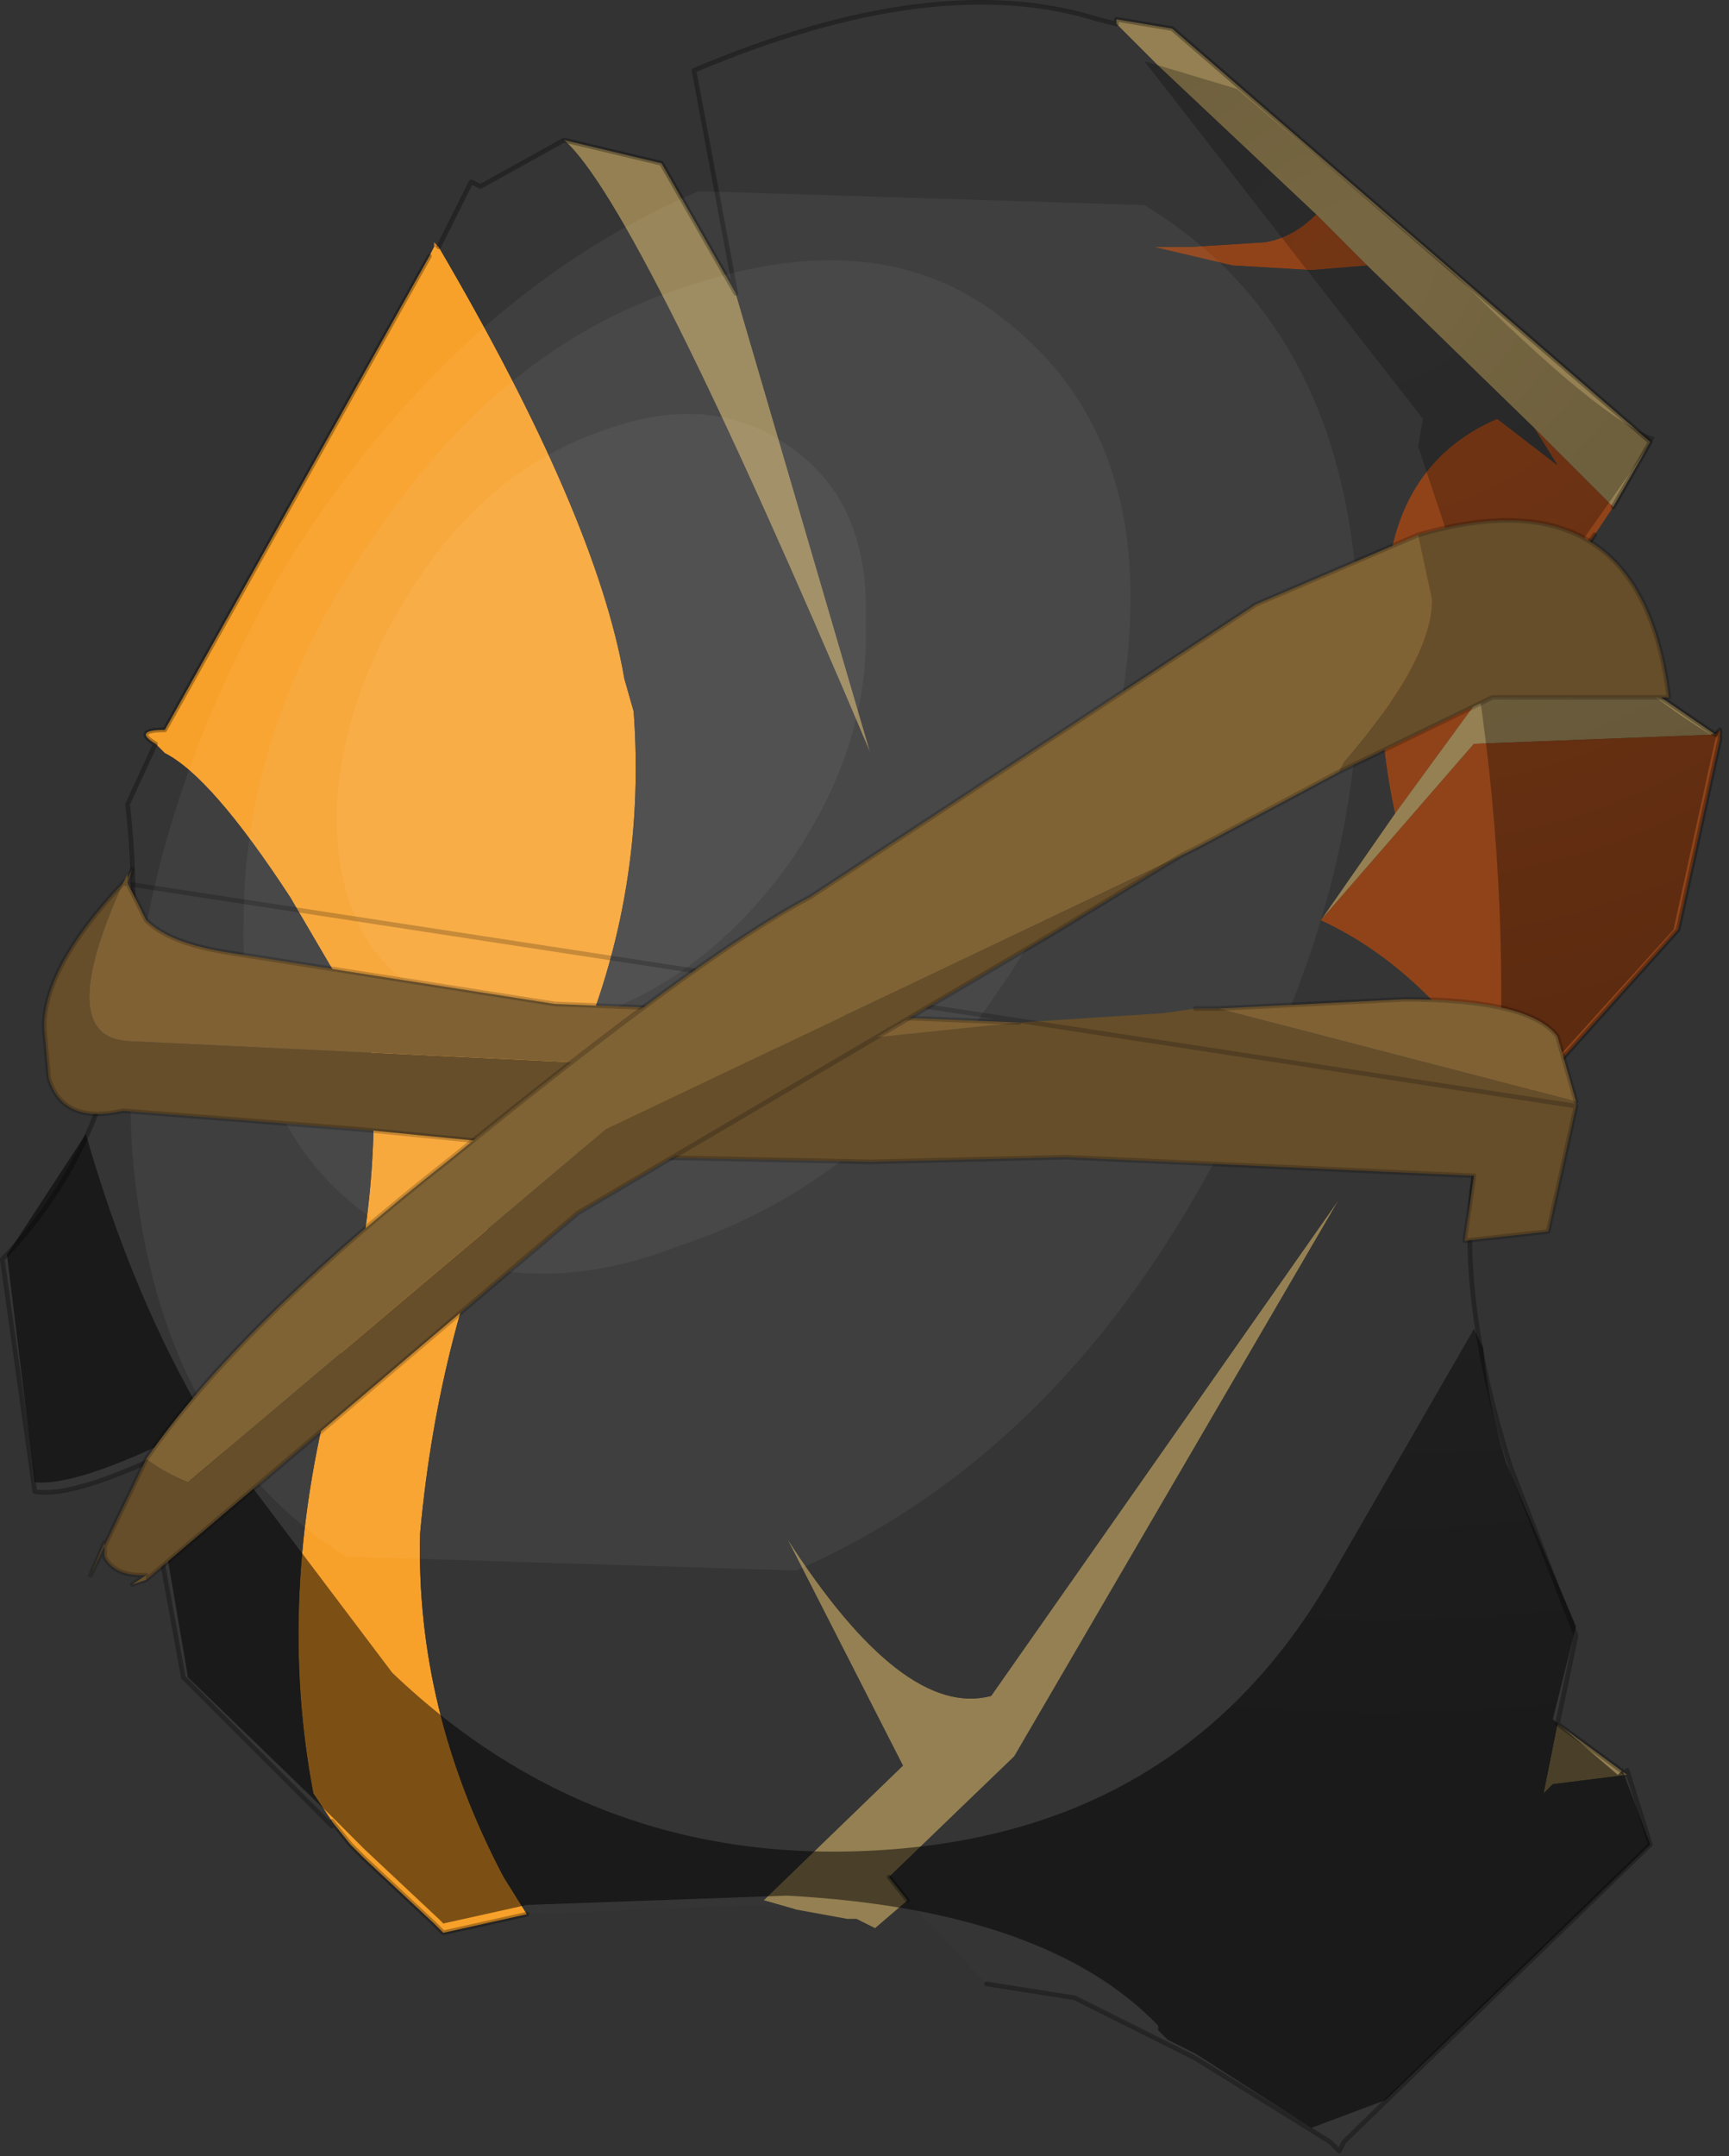 <?xml version="1.0" encoding="UTF-8" standalone="no"?>
<!DOCTYPE svg PUBLIC "-//W3C//DTD SVG 1.1//EN" "http://www.w3.org/Graphics/SVG/1.1/DTD/svg11.dtd">
<svg width="100%" height="100%" viewBox="0 0 146 182" version="1.1" xmlns="http://www.w3.org/2000/svg" xmlns:xlink="http://www.w3.org/1999/xlink" xml:space="preserve" xmlns:serif="http://www.serif.com/" style="fill-rule:evenodd;clip-rule:evenodd;stroke-linecap:round;stroke-linejoin:round;">
    <rect x="0" y="0" width="146" height="182" fill="#333333" stroke="none"/>
    <g transform="matrix(1,0,0,1,-202.743,-109.319)">
        <g transform="matrix(7.84,0,0,7.84,236.65,228.55)">
            <g id="sprite0">
                <g id="shape0">
                    <path d="M0.4,-12.55L0.35,-12.55L0.35,-12.6L0.4,-12.55" style="fill:#fd952d;fill-opacity:0.8;"/>
                    <path d="M1.75,-13.7L2.8,-13.45L3.6,-12.05L5.05,-7.1C3.383,-11.033 2.283,-13.233 1.75,-13.7M7.7,-14.95L7.7,-15L8.3,-14.9L13.45,-10.45L13.05,-9.75L12.2,-10.6L10.4,-12.35L9.85,-12.9L8.15,-14.5L7.7,-14.95M11.65,-7.75L13.2,-7.95L14.15,-7.3L11.55,-7.2L9.9,-5.3L10.7,-6.45L11.65,-7.75M12.45,3.35L13.2,3.9L12.4,4L12.3,4.1L12.45,3.35M5.45,5.25L5.1,5.55L4.9,5.45L4.8,5.45L4.25,5.35L3.9,5.25L5.4,3.8L4.15,1.35C4.983,2.65 5.717,3.217 6.35,3.05L10.1,-2.3L6.6,3.7L5.25,5L5.45,5.25" style="fill:#948052;"/>
                    <path d="M13.05,-9.75L12.85,-9.45L11.65,-7.75L10.7,-6.45C10.533,-7.217 10.5,-7.983 10.6,-8.75C10.633,-9.717 11.033,-10.367 11.8,-10.7L12.45,-10.2L12.2,-10.6L13.05,-9.75M14.15,-7.3L14.2,-7.35L14.2,-7.25L13.75,-5.2L12,-3.25C11.4,-4.25 10.7,-4.933 9.9,-5.3L11.55,-7.2L14.15,-7.3M10.4,-12.35L9.8,-12.3L8.95,-12.35L8.1,-12.55L8.5,-12.55L9.3,-12.6C9.5,-12.633 9.683,-12.733 9.85,-12.9L10.4,-12.35" style="fill:#a84713;fill-opacity:0.8;"/>
                    <path d="M0.35,-12.55L0.4,-12.55C1.533,-10.617 2.2,-9.067 2.4,-7.9L2.5,-7.55C2.6,-6.183 2.367,-4.883 1.8,-3.65L1.5,-3.2L1.25,-2.75C0.683,-1.517 0.333,-0.167 0.2,1.3C0.167,2.567 0.467,3.8 1.1,5L1.35,5.4L0.45,5.6L0.35,5.5L-0.4,4.8L-0.55,4.65L-0.75,4.4L-0.95,4.1C-1.217,2.7 -1.15,1.233 -0.75,-0.3C-0.35,-1.7 -0.217,-2.967 -0.35,-4.1L-1.2,-5.55C-1.767,-6.417 -2.217,-6.933 -2.55,-7.1L-2.65,-7.2C-2.817,-7.3 -2.783,-7.35 -2.55,-7.35L0.3,-12.45L0.35,-12.55" style="fill:#f8a12a;"/>
                    <path d="M-0.75,4.45L-0.75,4.4L-0.75,4.45" style="fill:url(#_Radial1);"/>
                    <path d="M-2.65,-7.2L-2.55,-7.1C-2.217,-6.933 -1.767,-6.417 -1.2,-5.55L-0.35,-4.1C-0.217,-2.967 -0.35,-1.7 -0.75,-0.3C-1.15,1.233 -1.217,2.7 -0.95,4.1L-0.75,4.4L-0.75,4.45L-2.35,2.85L-2.65,1.2L-1.6,-0.05C-2.8,0.617 -3.583,0.917 -3.95,0.85L-4.3,-1.65C-3.167,-2.817 -2.717,-4.45 -2.95,-6.55L-2.65,-7.2M1.35,5.4L1.1,5C0.467,3.8 0.167,2.567 0.2,1.3C0.333,-0.167 0.683,-1.517 1.25,-2.75L1.5,-3.2L1.8,-3.65C2.367,-4.883 2.6,-6.183 2.5,-7.55L2.4,-7.9C2.2,-9.067 1.533,-10.617 0.4,-12.55L0.75,-13.25L0.85,-13.2L1.75,-13.7C2.283,-13.233 3.383,-11.033 5.05,-7.1L3.6,-12.05L3.15,-14.45C4.883,-15.183 6.333,-15.367 7.5,-15L7.7,-14.95L8.15,-14.5L9.85,-12.9C9.683,-12.733 9.5,-12.633 9.3,-12.6L8.5,-12.55L8.1,-12.55L8.95,-12.35L9.8,-12.3L10.4,-12.35L12.2,-10.6L12.45,-10.2L11.8,-10.7C11.033,-10.367 10.633,-9.717 10.6,-8.75C10.5,-7.983 10.533,-7.217 10.7,-6.45L9.9,-5.3C10.7,-4.933 11.4,-4.25 12,-3.25L11.6,-2.85C11.4,-1.917 11.517,-0.767 11.95,0.6L12.65,2.4L12.45,3.35L12.3,4.1L12.4,4L13.2,3.9L13.2,3.85L13.45,4.65L10.15,7.85L10.1,7.95L10,7.85L8.55,6.95L7.25,6.3L6.3,6.15L5.45,5.25L5.25,5L6.6,3.7L10.1,-2.3L6.35,3.05C5.717,3.217 4.983,2.65 4.15,1.35L5.4,3.8L3.9,5.25L4.25,5.35L3.85,5.3L1.35,5.4" style="fill:#353535;"/>
                    <path d="M0.3,-12.45L-2.55,-7.35C-2.783,-7.35 -2.817,-7.3 -2.65,-7.2L-2.95,-6.55C-2.717,-4.45 -3.167,-2.817 -4.3,-1.65L-3.95,0.85C-3.583,0.917 -2.8,0.617 -1.6,-0.05L-2.65,1.2L-2.35,2.85L-0.75,4.45L-0.75,4.4L-0.55,4.65L-0.4,4.8L0.35,5.5L0.45,5.6L1.35,5.4M0.4,-12.55L0.75,-13.25L0.85,-13.2L1.75,-13.7L2.8,-13.45L3.6,-12.05L3.15,-14.45C4.883,-15.183 6.333,-15.367 7.5,-15L7.7,-14.95L7.7,-15L8.3,-14.9L13.45,-10.45L13.05,-9.75M12.85,-9.45L11.65,-7.75L13.2,-7.95L14.15,-7.3L14.2,-7.35L14.2,-7.25L13.75,-5.2L12,-3.25L11.6,-2.85C11.4,-1.917 11.517,-0.767 11.95,0.6L12.65,2.4L12.45,3.35L13.2,3.9L13.2,3.85L13.45,4.65L10.15,7.85L10.1,7.95L10,7.85L8.55,6.95L7.25,6.3L6.3,6.15M5.25,5L5.45,5.25" style="fill:none;fill-rule:nonzero;stroke:#000;stroke-opacity:0.3;stroke-width:0.05px;"/>
                    <path d="M3.2,-13.15L8,-13C9.433,-12.133 10.2,-10.7 10.3,-8.7C10.433,-6.667 9.9,-4.633 8.7,-2.6C7.567,-0.533 6.083,0.9 4.25,1.7L-0.6,1.55C-1.967,0.683 -2.733,-0.767 -2.9,-2.8C-3.033,-4.833 -2.517,-6.883 -1.35,-8.95C-0.117,-10.983 1.4,-12.383 3.2,-13.15" style="fill:#fff;fill-opacity:0.05;"/>
                    <path d="M8,-14.55L9,-14.25L11.35,-12.25C12.417,-11.183 13.133,-10.6 13.5,-10.5L11.6,-7.8L11.45,-8.9L10.95,-10.4L11,-10.7L8,-14.55M11.6,-7.8L13.15,-8C13.45,-7.733 13.767,-7.5 14.1,-7.3L14.2,-7.35L14.15,-7.25L13.7,-5.2L11.8,-3.1C11.9,-4.667 11.833,-6.233 11.6,-7.8M-3.95,0.75L-4.25,-1.7L-3.4,-3C-3.067,-1.833 -2.633,-0.8 -2.1,0.1C-3,0.567 -3.617,0.783 -3.95,0.75M-1.95,0.35L-0.1,2.8C1.4,4.233 3.2,4.867 5.3,4.7C7.433,4.533 9.017,3.533 10.05,1.7L11.55,-0.9L11.65,-0.7C11.683,-0.3 11.767,0.117 11.9,0.55L12.65,2.3L12.4,3.3L13.1,3.9L13.15,3.85L13.45,4.65L10.6,7.4L9.8,7.7L8.55,6.9L8.25,6.75L8.15,6.65L8.15,6.6C7.35,5.767 6.017,5.3 4.15,5.2L1.35,5.3L0.45,5.5L0.4,5.45L-0.4,4.7L-0.75,4.35L-2.3,2.85L-2.6,1.1L-1.95,0.35" style="fill:url(#_Radial2);"/>
                    <path d="M3.15,-12.15C4.483,-12.583 5.583,-12.467 6.45,-11.8C7.417,-11.067 7.883,-10.017 7.85,-8.65C7.817,-7.217 7.333,-5.833 6.4,-4.5C5.467,-3.133 4.333,-2.233 3,-1.8C1.733,-1.3 0.6,-1.417 -0.4,-2.15C-1.3,-2.817 -1.733,-3.867 -1.7,-5.3C-1.7,-6.733 -1.217,-8.133 -0.25,-9.5C0.683,-10.867 1.817,-11.75 3.15,-12.15" style="fill:#fff;fill-opacity:0.05;"/>
                    <path d="M2.25,-10.6C3.017,-10.867 3.683,-10.783 4.25,-10.35C4.783,-9.95 5.033,-9.333 5,-8.5C5.033,-7.633 4.767,-6.783 4.2,-5.95C3.633,-5.15 2.95,-4.6 2.15,-4.3C1.383,-4.033 0.7,-4.133 0.1,-4.6C-0.433,-4.967 -0.7,-5.583 -0.7,-6.45C-0.667,-7.317 -0.367,-8.167 0.2,-9C0.733,-9.8 1.417,-10.333 2.25,-10.6" style="fill:#fff;fill-opacity:0.05;"/>
                    <path d="M-2.95,-5.75L-2.9,-5.85L-2.95,-5.7L-2.95,-5.75M6.65,-4.2L8.2,-4.3L8.55,-4.35L8.8,-4.35L12.65,-3.35L12.65,-3.3L12.35,-1.95L11.45,-1.85L11.55,-2.55L7.15,-2.75L5.05,-2.7L2.6,-2.75L-0.45,-3.05L-3,-3.25C-3.433,-3.15 -3.7,-3.267 -3.8,-3.6L-3.85,-4.15C-3.85,-4.583 -3.567,-5.1 -3,-5.7C-3.5,-4.6 -3.483,-4.033 -2.95,-4L2.3,-3.75L6.65,-4.2" style="fill:#664e2a;"/>
                    <path d="M-3,-5.7L-2.95,-5.8L-2.95,-5.75L-3,-5.7L-2.95,-5.75L-2.95,-5.7L-2.75,-5.3C-2.583,-5.133 -2.283,-5.017 -1.85,-4.95L1.65,-4.4L6.65,-4.2L2.3,-3.75L-2.95,-4C-3.483,-4.033 -3.5,-4.6 -3,-5.7M8.8,-4.35L10.8,-4.45C11.7,-4.45 12.25,-4.317 12.45,-4.05L12.65,-3.35L8.8,-4.35" style="fill:#806134;"/>
                    <path d="M-3,-5.7L-2.95,-5.75L-2.9,-5.85L-2.95,-5.7L-2.75,-5.3C-2.583,-5.133 -2.283,-5.017 -1.85,-4.95L1.65,-4.4L6.65,-4.2M8.55,-4.35L8.8,-4.35L10.8,-4.45C11.7,-4.45 12.25,-4.317 12.45,-4.05L12.65,-3.35M12.65,-3.3L12.35,-1.95L11.45,-1.85L11.55,-2.55L7.15,-2.75L5.05,-2.7L2.6,-2.75L-0.45,-3.05L-3,-3.25C-3.433,-3.15 -3.7,-3.267 -3.8,-3.6L-3.85,-4.15C-3.85,-4.583 -3.567,-5.1 -3,-5.7L12.65,-3.3Z" style="fill:none;fill-rule:nonzero;stroke:#000;stroke-opacity:0.2;stroke-width:0.05px;"/>
                    <path d="M10.1,-6.9L8.6,-6.1L8.4,-6L2.2,-3.05L-2.3,0.75C-2.467,0.683 -2.617,0.6 -2.75,0.5C-2.083,-0.467 -0.983,-1.55 0.55,-2.75C2.35,-4.217 3.633,-5.15 4.4,-5.55L9.2,-8.7L10.95,-9.45L11.1,-8.75C11.1,-8.317 10.783,-7.733 10.15,-7L10.1,-6.9M-2.75,1.8L-2.9,1.85L-2.75,1.75L-2.75,1.8" style="fill:#806334;"/>
                    <path d="M8.4,-6L7,-5.15L1.9,-2.15L-2.75,1.8L-2.75,1.75L-2.8,1.75C-3,1.75 -3.133,1.683 -3.2,1.55L-3.2,1.4L-3.35,1.75L-2.75,0.5C-2.617,0.6 -2.467,0.683 -2.3,0.75L2.2,-3.05L8.4,-6M10.95,-9.45C12.55,-9.917 13.45,-9.333 13.65,-7.7L11.75,-7.7L10.1,-6.9L10.15,-7C10.783,-7.733 11.1,-8.317 11.1,-8.75L10.95,-9.45" style="fill:#664e2a;"/>
                    <path d="M10.1,-6.9L8.6,-6.1L8.4,-6L7,-5.15L1.9,-2.15L-2.75,1.8L-2.9,1.85L-2.75,1.75L-2.8,1.75C-3,1.75 -3.133,1.683 -3.2,1.55L-3.2,1.4L-3.35,1.75L-2.75,0.5C-2.083,-0.467 -0.983,-1.55 0.55,-2.75C2.35,-4.217 3.633,-5.15 4.4,-5.55L9.2,-8.7L10.95,-9.45C12.55,-9.917 13.45,-9.333 13.65,-7.7L11.75,-7.7L10.1,-6.9Z" style="fill:none;fill-rule:nonzero;stroke:#000;stroke-opacity:0.2;stroke-width:0.05px;"/>
                </g>
            </g>
        </g>
    </g>
    <defs>
        <radialGradient id="_Radial1" cx="0" cy="0" r="1" gradientUnits="userSpaceOnUse" gradientTransform="matrix(15.729,2.048,-2.048,15.729,2.45,-7.6)"><stop offset="0" style="stop-color:#5f6056;stop-opacity:1"/><stop offset="0.16" style="stop-color:#414141;stop-opacity:1"/><stop offset="1" style="stop-color:#1c1c1c;stop-opacity:1"/></radialGradient>
        <radialGradient id="_Radial2" cx="0" cy="0" r="1" gradientUnits="userSpaceOnUse" gradientTransform="matrix(23.101,3.031,-2.785,21.299,10.3,-12.55)"><stop offset="0" style="stop-color:#000;stop-opacity:0.2"/><stop offset="0.02" style="stop-color:#000;stop-opacity:0.2"/><stop offset="0.74" style="stop-color:#000;stop-opacity:0.5"/><stop offset="1" style="stop-color:#000;stop-opacity:0.5"/></radialGradient>
    </defs>
</svg>
